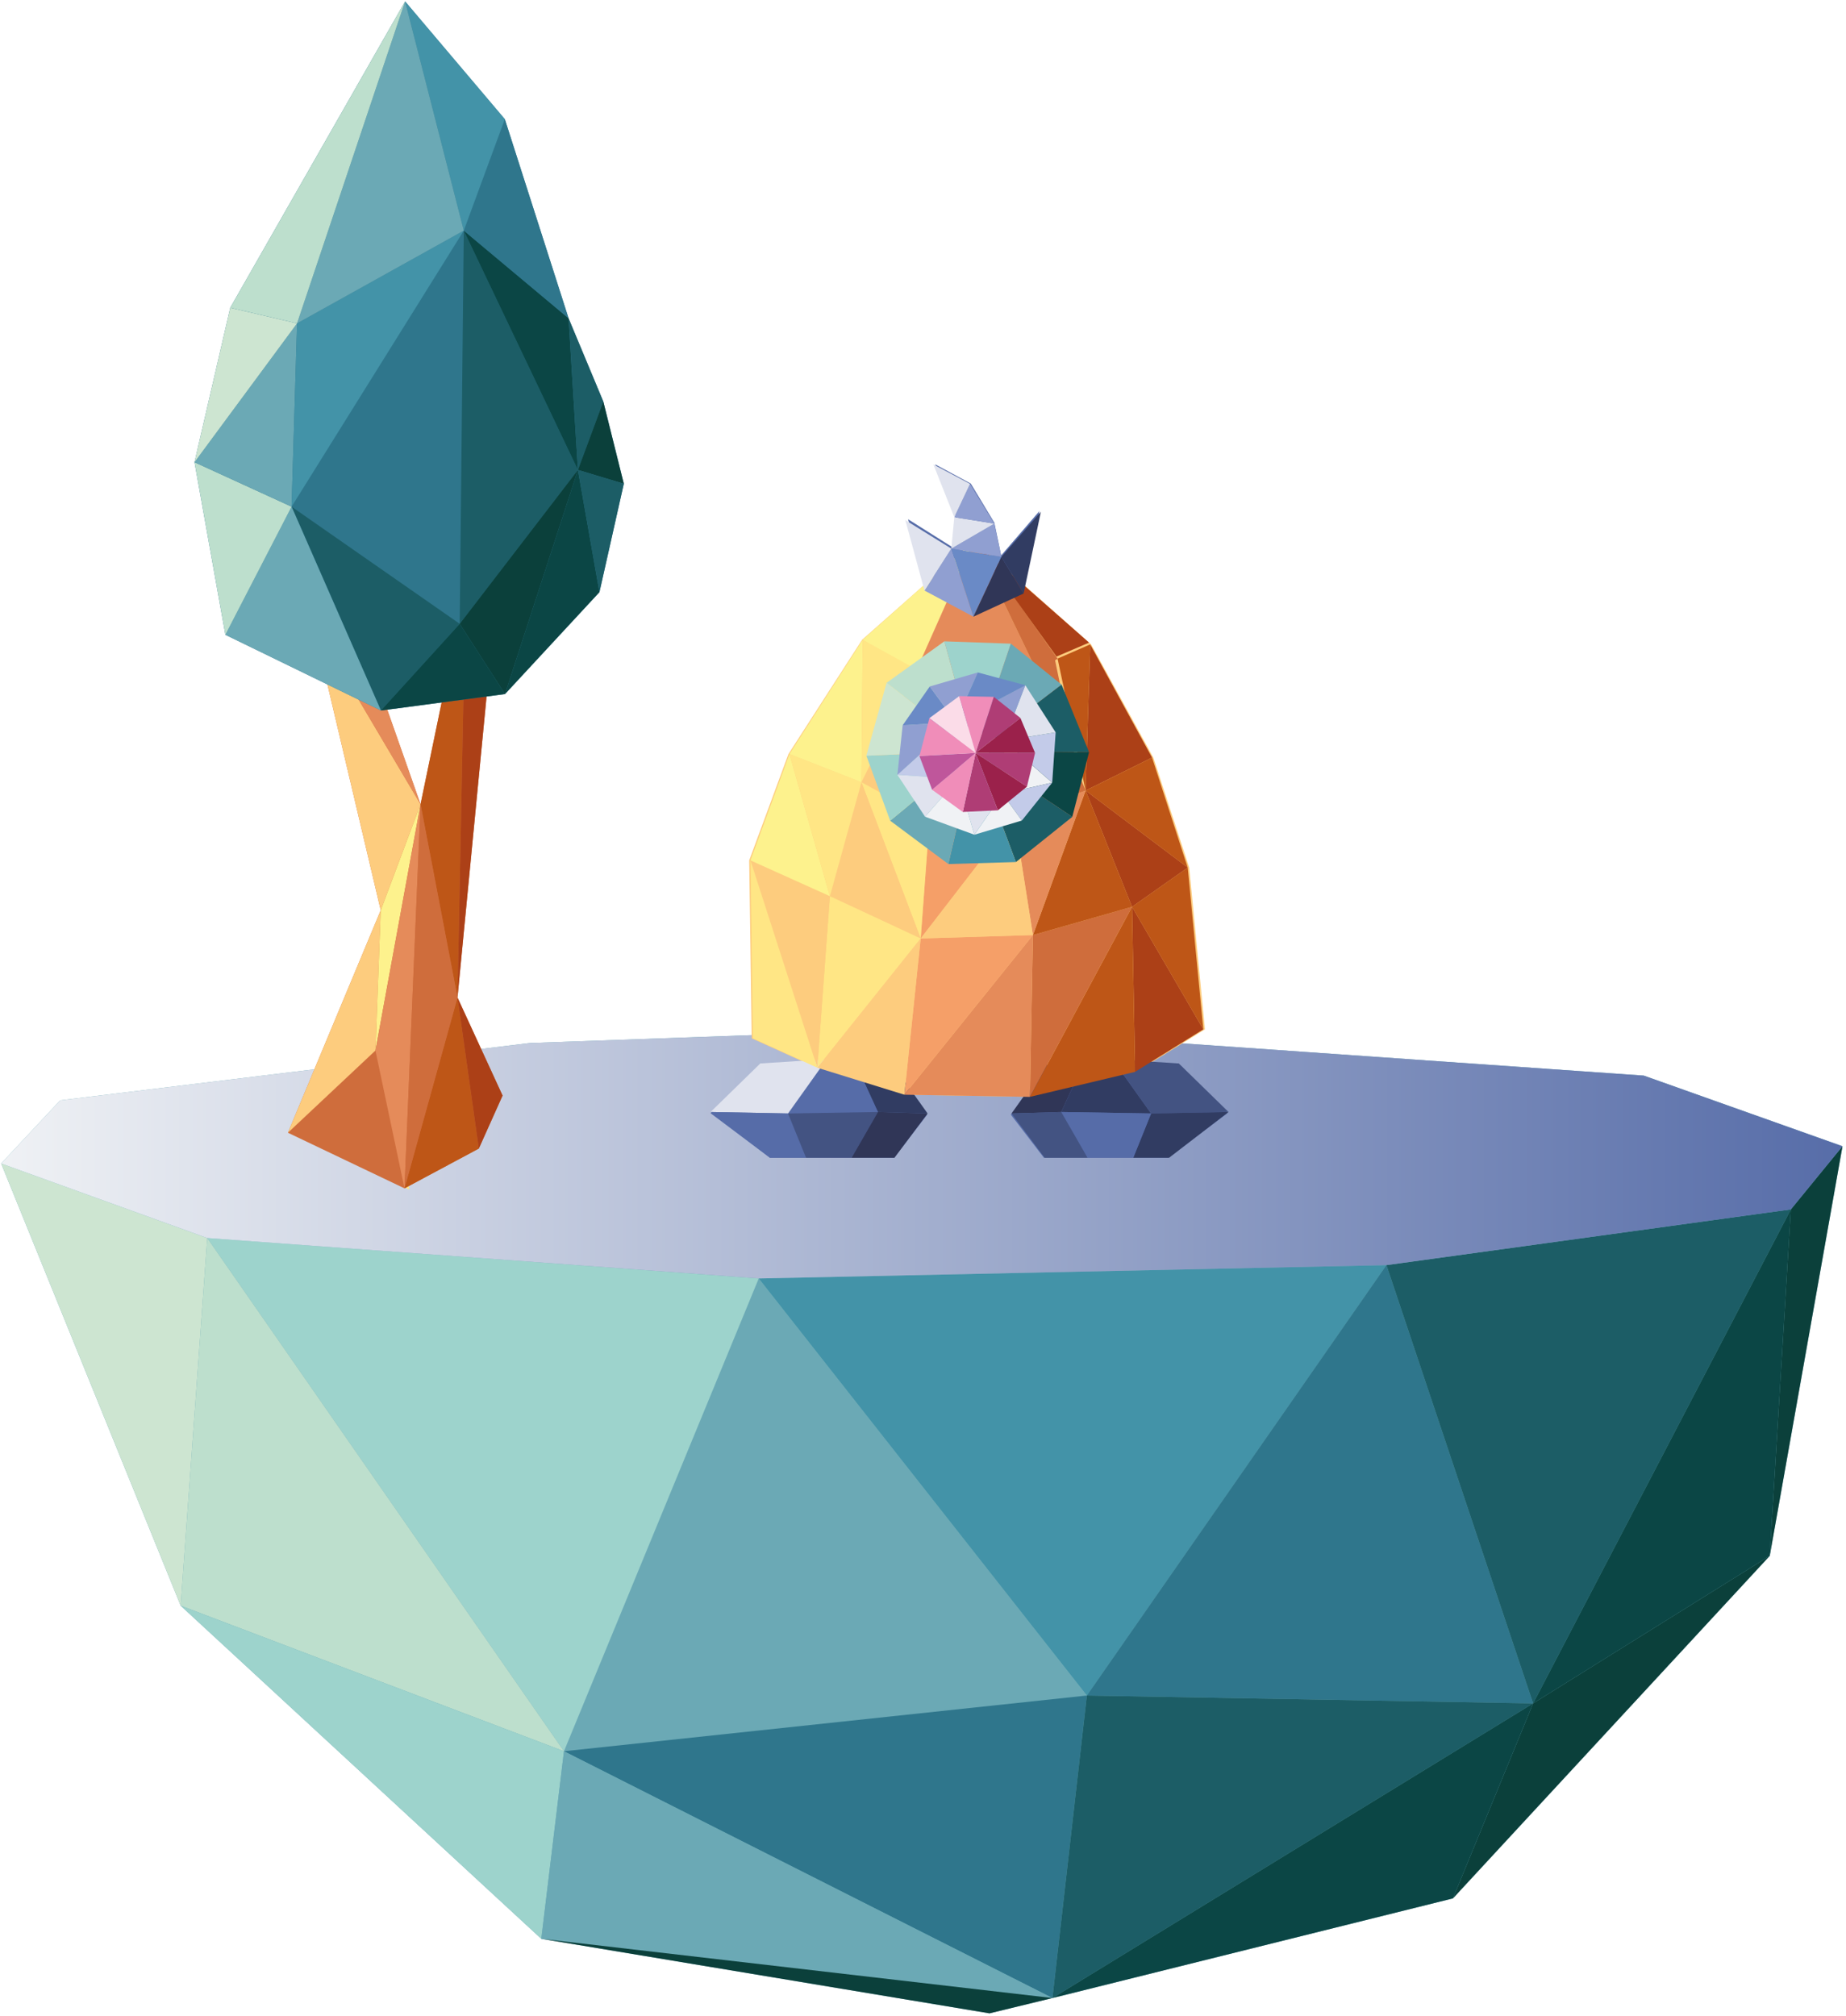 
<svg width="239px" height="261px" viewBox="0 0 239 261" version="1.1" xmlns="http://www.w3.org/2000/svg" xmlns:xlink="http://www.w3.org/1999/xlink">
    <defs>
        <linearGradient x1="0%" y1="50%" x2="100%" y2="50%" id="linearGradient-1">
            <stop stop-color="#F0F2F5" offset="0%"></stop>
            <stop stop-color="#566CA8" offset="100%"></stop>
        </linearGradient>
    </defs>
    <g id="Pages" stroke="none" stroke-width="1" fill="none" fill-rule="evenodd">
        <g id="Desktop" transform="translate(-446, -372)" fill-rule="nonzero">
            <g id="zone_green-blue" transform="translate(446, 505)">
                <polygon id="Path" fill="#6BA9B5" points="212.821 6.248 124.158 0.051 68.561 2.032 7.798 9.448 0.152 17.625 23.394 74.87 70.08 117.994 128.108 127.644 136.26 125.663 188.111 112.762 229.126 68.419 238.544 15.39"></polygon>
                <g id="Group" transform="translate(0, 15.238)">
                    <polygon id="Path" fill="#4393A8" points="98.233 17.27 140.716 71.263 179.503 15.543"></polygon>
                    <polygon id="Path" fill="#2F768C" points="179.503 15.543 198.492 72.279 140.716 71.263"></polygon>
                    <polygon id="Path" fill="#6BA9B5" points="98.233 17.27 73.017 78.476 140.716 71.263"></polygon>
                    <polygon id="Path" fill="#9DD3CC" points="98.233 17.27 26.837 12.038 73.017 78.476"></polygon>
                    <polygon id="Path" fill="#CDE5D1" points="26.837 12.038 0.152 2.387 23.394 59.632"></polygon>
                    <polygon id="Path" fill="#BDDFCD" points="73.017 78.476 23.394 59.632 26.837 12.038"></polygon>
                    <polygon id="Path" fill="#2F768C" points="140.716 71.263 136.26 110.425 73.017 78.476"></polygon>
                    <polygon id="Path" fill="#1C5D66" points="198.492 72.279 136.26 110.425 140.716 71.263"></polygon>
                    <polygon id="Path" fill="#1C5D66" points="179.503 15.543 231.86 8.33 198.492 72.279"></polygon>
                    <polygon id="Path" fill="#0B4645" points="231.86 8.33 229.126 53.181 198.492 72.279"></polygon>
                    <polygon id="Path" fill="#9DD3CC" points="23.394 59.632 70.08 102.756 73.017 78.476"></polygon>
                    <polygon id="Path" fill="#6BA9B5" points="136.26 110.425 70.08 102.756 73.017 78.476"></polygon>
                    <polygon id="Path" fill="#0B403B" points="229.126 53.181 238.544 0.152 231.86 8.33"></polygon>
                    <polygon id="Path" fill="#0B403B" points="136.26 110.425 128.108 112.406 70.08 102.756"></polygon>
                    <polygon id="Path" fill="#0B403B" points="198.492 72.279 188.111 97.524 229.126 53.181"></polygon>
                    <polygon id="Path" fill="#0B4645" points="136.26 110.425 188.111 97.524 198.492 72.279"></polygon>
                </g>
                <polygon id="Path" fill="url(#linearGradient-1)" points="238.544 15.39 231.86 23.568 179.503 30.781 98.233 32.508 26.837 27.276 0.152 17.625 7.798 9.448 68.561 2.032 124.158 0.051 212.821 6.248"></polygon>
            </g>
            <g id="object_tree" transform="translate(499, 449) scale(1, 1) translate(-499, -449) translate(471, 372)">
                <polygon id="Path" fill="#FFE685" points="24.263 136 28 154 13 146.736"></polygon>
                <g id="Group">
                    <polygon id="Path" fill="#CF6D3C" points="34.231 129.139 38.779 82.046 35.283 75.975 29.446 104.121 18.667 73.478 15.485 80.522 24.293 117.839 12.278 146.642 27.369 153.842 36.992 148.691 40.068 141.832"></polygon>
                    <polygon id="Path" fill="#FDCC7E" points="12.278 146.642 24.293 117.839 23.609 135.998"></polygon>
                    <polygon id="Path" fill="#FDCC7E" points="24.293 117.839 15.485 80.522 29.446 104.121"></polygon>
                    <polygon id="Path" fill="#FDF28D" points="23.609 135.998 29.446 104.121 24.293 117.839"></polygon>
                    <polygon id="Path" fill="#E58B5A" points="29.446 104.121 18.667 73.478 15.485 80.522"></polygon>
                    <polygon id="Path" fill="#E58B5A" points="27.369 153.842 29.446 104.121 23.609 135.998"></polygon>
                    <polygon id="Path" fill="#BE5617" points="27.369 153.842 36.992 148.691 34.231 129.139"></polygon>
                    <polygon id="Path" fill="#AC4017" points="36.992 148.691 40.068 141.832 34.231 129.139"></polygon>
                    <polygon id="Path" fill="#BE5617" points="34.231 129.139 35.283 75.975 29.446 104.121"></polygon>
                    <polygon id="Path" fill="#AC4017" points="34.231 129.139 38.779 82.046 35.283 75.975"></polygon>
                    <polygon id="Path" fill="#CF6D3C" points="29.446 104.121 34.231 129.139 27.369 153.842"></polygon>
                    <polygon id="Path" fill="#2F768C" points="53.108 51.982 48.612 41.207 40.357 15.426 27.448 0.184 4.811 39.84 0.184 59.839 4.18 82.177 24.319 91.98 40.383 89.851 52.608 76.658 55.763 62.625"></polygon>
                    <g id="Path">
                        <path d="M35.046,29.854 C34.362,30.695 12.777,65.568 12.777,65.568 L34.546,80.732 L35.046,29.854 Z" fill="#2F768C"></path>
                        <polygon fill="#1C5D66" points="12.751 65.595 24.319 91.98 34.52 80.758"></polygon>
                        <polygon fill="#1C5D66" points="35.046 29.854 49.822 60.838 34.52 80.758"></polygon>
                        <polygon fill="#0B4645" points="49.822 60.838 48.612 41.207 35.046 29.854"></polygon>
                        <polygon fill="#2F768C" points="48.612 41.207 40.357 15.426 35.046 29.854"></polygon>
                        <polygon fill="#1C5D66" points="49.822 60.838 53.108 51.982 48.612 41.207"></polygon>
                        <polygon fill="#0B4645" points="24.319 91.98 40.383 89.851 34.52 80.758"></polygon>
                        <polygon fill="#0B403B" points="40.383 89.851 49.822 60.838 34.52 80.758"></polygon>
                        <polygon fill="#6BA9B5" points="24.319 91.98 4.18 82.177 12.751 65.595"></polygon>
                        <polygon fill="#BDDFCD" points="4.18 82.177 0.184 59.839 12.751 65.595"></polygon>
                        <polygon fill="#6BA9B5" points="0.184 59.839 13.461 41.864 12.751 65.595"></polygon>
                        <polygon fill="#4393A8" points="13.461 41.864 35.046 29.854 12.751 65.595"></polygon>
                        <polygon fill="#0B4645" points="49.822 60.838 52.608 76.658 40.383 89.851"></polygon>
                        <polygon fill="#4393A8" points="40.357 15.426 27.448 0.184 35.046 29.854"></polygon>
                        <polygon fill="#6BA9B5" points="13.461 41.864 27.448 0.184 35.046 29.854"></polygon>
                        <polygon fill="#CDE5D1" points="0.184 59.839 4.811 39.84 13.461 41.864"></polygon>
                        <polygon fill="#BDDFCD" points="4.811 39.84 27.448 0.184 13.461 41.864"></polygon>
                        <polygon fill="#0B403B" points="53.108 51.982 55.763 62.625 49.822 60.838"></polygon>
                        <polygon fill="#1C5D66" points="55.763 62.625 52.608 76.658 49.822 60.838"></polygon>
                    </g>
                </g>
            </g>
            <g id="object_kid-orange" transform="translate(538, 432)">
                <g id="Group" fill="#566CA8">
                    <polygon id="Path" points="60.486 78 51.902 77.461 48.342 77.648 43.341 78.188 38.874 84.305 43.155 89.883 48.691 89.883 54.6 89.883 59.23 89.883 66.907 84.117"></polygon>
                    <polygon id="Path" points="18.565 77.648 15.005 77.461 6.421 78 0 84.117 7.677 89.883 12.33 89.883 18.216 89.883 23.752 89.883 28.033 84.305 23.566 78.188"></polygon>
                    <polygon id="Path" points="42.573 6.164 37.618 11.906 36.734 7.664 33.686 2.602 29.08 0.117 31.709 6.844 31.336 10.852 25.567 7.219 27.963 16.195 34.105 19.523 40.409 16.57"></polygon>
                </g>
                <polyline id="Path" fill="#FDCC7E" points="34.13 10 19.623 22.816 10.082 37.612 5 51.383 5.323 74.427 13.709 78.225 25.052 81.72 41.407 82 55.106 78.761 64 73.262 61.967 52.315 57.324 38.078 49.262 23.421 34.13 10"></polyline>
                <g id="Group" transform="translate(0, 77)">
                    <g transform="translate(38.938, 0)" id="Path">
                        <polygon fill="#303657" points="4.5 0.867 0.023 7.15 6.459 6.957 9.513 0.313"></polygon>
                        <polygon fill="#313C62" points="9.513 0.313 13.08 0.12 18.093 7.15 6.459 6.957"></polygon>
                        <polygon fill="#435382" points="13.08 0.12 21.684 0.674 28.119 6.957 18.093 7.15"></polygon>
                        <polygon fill="#313C62" points="28.119 6.957 20.425 12.88 15.785 12.88 18.093 7.15"></polygon>
                        <polygon fill="#566CA8" points="15.785 12.88 9.863 12.88 6.459 6.957 18.093 7.15"></polygon>
                        <polygon fill="#435382" points="9.863 12.88 4.313 12.88 0.023 7.15 6.459 6.957"></polygon>
                    </g>
                    <g id="Path">
                        <polygon fill="#313C62" points="23.619 0.867 28.096 7.15 21.661 6.957 18.606 0.313"></polygon>
                        <polygon fill="#566CA8" points="18.606 0.313 15.039 0.12 10.026 7.15 21.661 6.957"></polygon>
                        <polygon fill="#E0E3EE" points="15.039 0.12 6.435 0.674 0 6.957 10.026 7.15"></polygon>
                        <polygon fill="#566CA8" points="0 6.957 7.694 12.88 12.357 12.88 10.026 7.15"></polygon>
                        <polygon fill="#435382" points="12.357 12.88 18.256 12.88 21.661 6.957 10.026 7.15"></polygon>
                        <polygon fill="#303657" points="18.256 12.88 23.806 12.88 28.096 7.15 21.661 6.957"></polygon>
                    </g>
                </g>
                <g id="Group" transform="translate(5, 10)">
                    <path d="M29.11,0 L14.693,12.816 C14.693,12.816 21.511,17.289 21.718,16.683 C21.901,16.078 29.11,0 29.11,0 Z" id="Path" fill="#FDF28D"></path>
                    <polygon id="Path" fill="#E58B5A" points="21.695 16.683 37.328 17.08 29.11 0"></polygon>
                    <polygon id="Path" fill="#CF6D3C" points="29.11 0 39.923 15.262 37.328 17.08"></polygon>
                    <polygon id="Path" fill="#AC4017" points="43.55 32.342 52.159 28.078 44.147 13.421"></polygon>
                    <polygon id="Path" fill="#BE5617" points="52.159 28.078 56.773 42.315 43.55 32.342"></polygon>
                    <polygon id="Path" fill="#BE5617" points="56.773 42.315 58.793 63.262 49.565 47.394"></polygon>
                    <polygon id="Path" fill="#AC4017" points="49.565 47.394 49.955 68.761 58.793 63.262"></polygon>
                    <polygon id="Path" fill="#BE5617" points="49.565 47.394 36.341 72 49.955 68.761"></polygon>
                    <polygon id="Path" fill="#CF6D3C" points="36.341 72 36.732 51.052 49.565 47.394"></polygon>
                    <polygon id="Path" fill="#BE5617" points="36.732 51.052 43.55 32.342 49.565 47.394"></polygon>
                    <polygon id="Path" fill="#E58B5A" points="43.55 32.342 34.321 35.79 36.732 51.052"></polygon>
                    <polygon id="Path" fill="#CF6D3C" points="34.321 35.79 37.328 17.08 43.55 32.342"></polygon>
                    <polygon id="Path" fill="#BE5617" points="39.923 15.262 44.147 13.421 43.55 32.342"></polygon>
                    <polygon id="Path" fill="#F59F68" points="34.321 35.79 29.73 22.788 37.328 17.08"></polygon>
                    <polygon id="Path" fill="#E58B5A" points="29.73 22.788 21.695 16.683 37.328 17.08"></polygon>
                    <polygon id="Path" fill="#AC4017" points="49.565 47.394 56.773 42.315 43.55 32.342"></polygon>
                    <polygon id="Path" fill="#E58B5A" points="36.341 72 20.088 71.72 36.732 51.052"></polygon>
                    <polygon id="Path" fill="#F59F68" points="20.088 71.72 22.2 51.495 36.732 51.052"></polygon>
                    <polygon id="Path" fill="#F59F68" points="22.2 51.495 23.347 36.07 34.321 35.79"></polygon>
                    <polygon id="Path" fill="#FDCC7E" points="36.732 51.052 34.321 35.79 22.2 51.495"></polygon>
                    <polygon id="Path" fill="#E58B5A" points="23.347 36.07 29.73 22.788 34.321 35.79"></polygon>
                    <polygon id="Path" fill="#F59F68" points="21.695 16.683 23.347 36.07 29.73 22.788"></polygon>
                    <polygon id="Path" fill="#FDCC7E" points="21.695 16.683 14.532 31.27 23.347 36.07"></polygon>
                    <polygon id="Path" fill="#FFE685" points="14.532 31.27 22.2 51.495 23.347 36.07"></polygon>
                    <polygon id="Path" fill="#FDCC7E" points="14.532 31.27 10.446 46.019 22.2 51.495"></polygon>
                    <polygon id="Path" fill="#FFE685" points="22.2 51.495 8.816 68.225 10.446 46.019"></polygon>
                    <polygon id="Path" fill="#FDCC7E" points="8.816 68.225 20.088 71.72 22.2 51.495"></polygon>
                    <polygon id="Path" fill="#FDCC7E" points="10.446 46.019 0.161 41.383 8.816 68.225"></polygon>
                    <polygon id="Path" fill="#FFE685" points="0.161 41.383 0.482 64.427 8.816 68.225"></polygon>
                    <polygon id="Path" fill="#FDF28D" points="10.446 46.019 0.161 41.383 5.211 27.612"></polygon>
                    <polygon id="Path" fill="#FFE685" points="5.211 27.612 14.532 31.27 10.446 46.019"></polygon>
                    <polygon id="Path" fill="#FDF28D" points="5.211 27.612 14.693 12.816 14.532 31.27"></polygon>
                    <polygon id="Path" fill="#FFE685" points="21.695 16.683 14.693 12.816 14.532 31.27"></polygon>
                </g>
                <polygon id="Path" fill="#AC4017" points="44.786 25 49 23.191 34 10"></polygon>
                <polygon id="Path" fill="#CF6D3C" points="44.502 25 48 42 42 26.809"></polygon>
                <g id="Group" transform="translate(20, 23)">
                    <g id="Path">
                        <polygon fill="#BDDFCD" points="2.783 5.399 14.173 14.241 10.267 0.024"></polygon>
                        <polygon fill="#9DD3CC" points="14.173 14.241 18.873 0.33 10.267 0.024"></polygon>
                        <polygon fill="#6BA9B5" points="14.173 14.241 25.445 5.635 18.873 0.33"></polygon>
                        <polygon fill="#1C5D66" points="14.173 14.241 29 14.382 25.445 5.635"></polygon>
                        <polygon fill="#0B4645" points="14.173 14.241 26.825 22.752 29 14.382"></polygon>
                        <polygon fill="#1C5D66" points="14.173 14.241 19.528 28.599 26.825 22.752"></polygon>
                        <polygon fill="#4393A8" points="14.173 14.241 10.781 28.859 19.528 28.599"></polygon>
                        <polygon fill="#6BA9B5" points="14.173 14.241 3.251 23.247 10.781 28.859"></polygon>
                        <polygon fill="#9DD3CC" points="14.173 14.241 0.164 14.83 3.251 23.247"></polygon>
                        <polygon fill="#CDE5D1" points="14.173 14.241 2.783 5.399 0.164 14.83"></polygon>
                    </g>
                    <g transform="translate(3.976, 4.008)" id="Path">
                        <polygon fill="#F0F2F5" points="8.092 13.816 7.765 6.46 14.009 8.889"></polygon>
                        <polygon fill="#C3CBE9" points="8.092 13.816 13.822 15.773 14.009 8.889"></polygon>
                        <polygon fill="#F0F2F5" points="13.822 15.773 20.253 14.311 14.009 8.889"></polygon>
                        <polygon fill="#C3CBE9" points="13.822 15.773 16.324 19.215 20.253 14.311"></polygon>
                        <polygon fill="#F0F2F5" points="16.324 19.215 10.173 21.054 13.822 15.773"></polygon>
                        <polygon fill="#E0E3EE" points="10.173 21.054 8.092 13.816 13.822 15.773"></polygon>
                        <polygon fill="#F0F2F5" points="10.173 21.054 3.789 18.72 8.092 13.816"></polygon>
                        <polygon fill="#E0E3EE" points="3.789 18.72 0.21 13.298 8.092 13.816"></polygon>
                        <polygon fill="#C3CBE9" points="7.765 6.46 0.21 13.298 8.092 13.816"></polygon>
                        <polygon fill="#C3CBE9" points="20.253 14.311 20.698 7.804 14.009 8.889"></polygon>
                        <polygon fill="#E0E3EE" points="14.009 8.889 16.769 1.698 20.698 7.804"></polygon>
                        <polygon fill="#909FD1" points="7.765 6.46 0.889 6.885 0.21 13.298"></polygon>
                        <polygon fill="#6A8AC6" points="7.765 6.46 4.397 1.863 0.889 6.885"></polygon>
                        <polygon fill="#909FD1" points="7.765 6.46 16.769 1.698 14.009 8.889"></polygon>
                        <polygon fill="#909FD1" points="7.765 6.46 10.618 0.047 4.397 1.863"></polygon>
                        <polygon fill="#6A8AC6" points="16.769 1.698 7.765 6.46 10.618 0.047"></polygon>
                    </g>
                    <g transform="translate(7.016, 7.073)" id="Path">
                        <polygon fill="#FBDCE8" points="1.31 2.9 7.297 7.403 5.169 0.047"></polygon>
                        <polygon fill="#F08DB9" points="7.297 7.403 9.659 0.141 5.169 0.047"></polygon>
                        <polygon fill="#AF3D75" points="7.297 7.403 13.097 2.876 9.659 0.141"></polygon>
                        <polygon fill="#9B214B" points="7.297 7.403 14.991 7.403 13.097 2.876"></polygon>
                        <polygon fill="#AF3D75" points="7.297 7.403 13.939 11.765 14.991 7.403"></polygon>
                        <polygon fill="#9B214B" points="7.297 7.403 10.173 14.83 13.939 11.765"></polygon>
                        <polygon fill="#AF3D75" points="7.297 7.403 5.636 15.042 10.173 14.83"></polygon>
                        <polygon fill="#F08DB9" points="7.297 7.403 1.66 12.166 5.636 15.042"></polygon>
                        <polygon fill="#BF569B" points="7.297 7.403 0.023 7.804 1.66 12.166"></polygon>
                        <polygon fill="#F08DB9" points="7.297 7.403 1.31 2.9 0.023 7.804"></polygon>
                    </g>
                </g>
                <g id="Group" transform="translate(25, 0)">
                    <polygon id="Path" fill="#909FD1" points="6.168 11.024 2.688 16.452 9.024 19.833"></polygon>
                    <polygon id="Path" fill="#E0E3EE" points="2.688 16.452 0.216 7.333 6.168 11.024"></polygon>
                    <polygon id="Path" fill="#6A8AC6" points="9.024 19.833 12.648 12.095 6.168 11.024"></polygon>
                    <polygon id="Path" fill="#909FD1" points="6.168 11.024 11.736 7.786 12.648 12.095"></polygon>
                    <polygon id="Path" fill="#E0E3EE" points="6.168 11.024 6.552 6.952 11.736 7.786"></polygon>
                    <polygon id="Path" fill="#303657" points="9.024 19.833 15.528 16.833 12.648 12.095"></polygon>
                    <polygon id="Path" fill="#313C62" points="15.528 16.833 17.76 6.262 12.648 12.095"></polygon>
                    <polygon id="Path" fill="#909FD1" points="8.592 2.643 11.736 7.786 6.552 6.952"></polygon>
                    <polygon id="Path" fill="#E0E3EE" points="8.592 2.643 3.84 0.119 6.552 6.952"></polygon>
                </g>
            </g>
        </g>
    </g>
</svg>